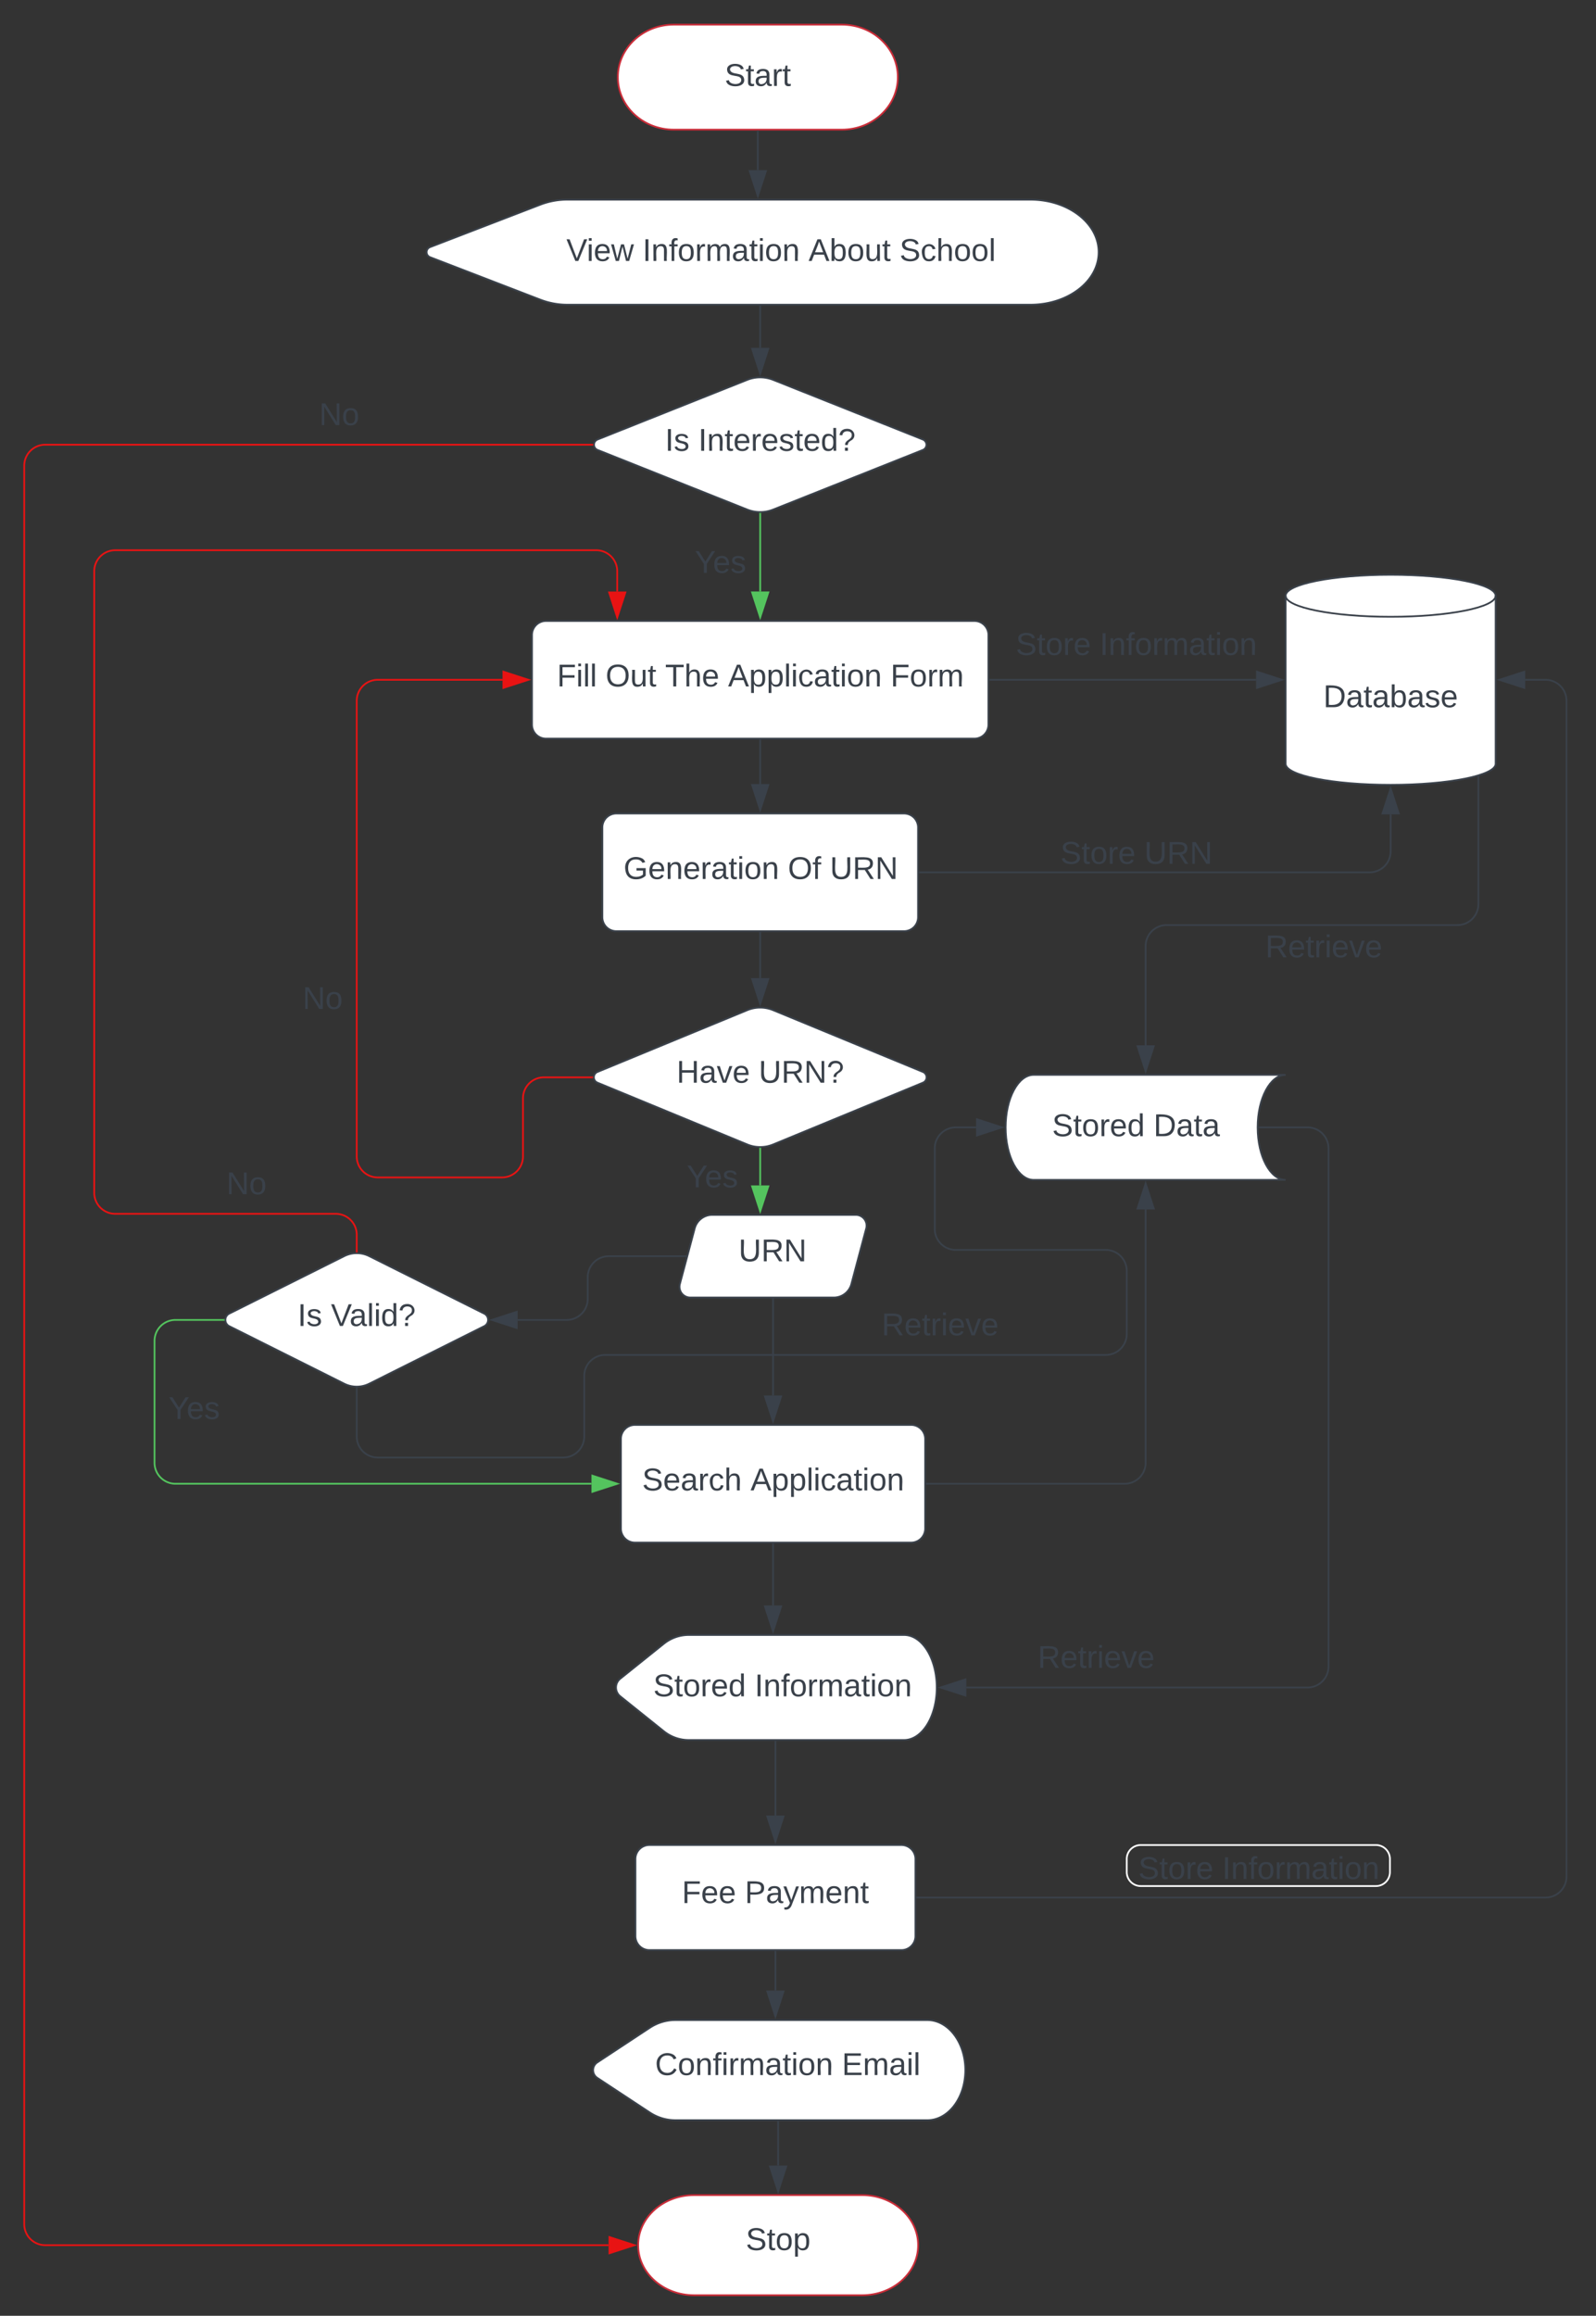 <svg xmlns="http://www.w3.org/2000/svg" xmlns:xlink="http://www.w3.org/1999/xlink" xmlns:lucid="lucid" width="912" height="1323"><rect width="100%" height="100%" fill="#333333" stroke="none"/><g transform="translate(-180 324)" lucid:page-tab-id="0_0"><path d="M661.05-309.93c17.67 0 32 13.43 32 30s-14.33 30-32 30h-96c-17.68 0-32-13.43-32-30s14.32-30 32-30z" stroke="#c92d39" fill="#fff"/><use xlink:href="#a" transform="matrix(1,0,0,1,538.046,-304.933) translate(56.025 30.025)"/><path d="M613.05-248.93v22.13" stroke="#3a414a" fill="none"/><path d="M613.55-248.92h-1v-.5h1z" stroke="#3a414a" stroke-width=".05" fill="#3a414a"/><path d="M613.05-212.03l-4.64-14.27h9.28z" stroke="#3a414a" fill="#3a414a"/><path d="M488.73-207.06a43.03 43.03 0 0 1 15.46-2.87h264.65c21.5 0 38.95 13.43 38.95 30s-17.44 30-38.95 30H504.2a43.03 43.03 0 0 1-15.47-2.88l-62.97-24.26a3.08 3.08 0 0 1 0-5.75z" stroke="#3a414a" fill="#fff"/><use xlink:href="#b" transform="matrix(1,0,0,1,423.292,-204.933) translate(80.33 30.025)"/><use xlink:href="#c" transform="matrix(1,0,0,1,423.292,-204.933) translate(123.88 30.025)"/><use xlink:href="#d" transform="matrix(1,0,0,1,423.292,-204.933) translate(218.73 30.025)"/><use xlink:href="#e" transform="matrix(1,0,0,1,423.292,-204.933) translate(270.73 30.025)"/><path d="M614.4-148.93v23.65" stroke="#3a414a" fill="none"/><path d="M614.9-148.92h-1v-.5h1z" stroke="#3a414a" stroke-width=".05" fill="#3a414a"/><path d="M614.4-110.52l-4.63-14.26h9.27z" stroke="#3a414a" fill="#3a414a"/><path d="M606.97-106.97a20.08 20.08 0 0 1 14.86 0l85.54 34.08a3.2 3.2 0 0 1 0 5.93L621.83-32.9a20.08 20.08 0 0 1-14.86 0l-85.54-34.07a3.2 3.2 0 0 1 0-5.92z" stroke="#3a414a" fill="#fff"/><use xlink:href="#f" transform="matrix(1,0,0,1,518.999,-104.933) translate(41.03 38.462)"/><use xlink:href="#g" transform="matrix(1,0,0,1,518.999,-104.933) translate(60.03 38.462)"/><path d="M614.4-30.47v44.4" stroke="#54c45e" fill="none"/><path d="M614.4-30.97l.5-.02v.54h-1V-31z" stroke="#54c45e" stroke-width=".05" fill="#54c45e"/><path d="M614.4 28.7l-4.63-14.27h9.27z" stroke="#54c45e" fill="#54c45e"/><use xlink:href="#h" transform="matrix(1,0,0,1,577.05,-11.126) translate(0.005 14.4)"/><path d="M484 38.77a8 8 0 0 1 8-8h244.8a8 8 0 0 1 8 8v51.2a8 8 0 0 1-8 8H492a8 8 0 0 1-8-8z" stroke="#3a414a" fill="#fff"/><use xlink:href="#i" transform="matrix(1,0,0,1,495.999,42.767) translate(2.275 25.4)"/><use xlink:href="#j" transform="matrix(1,0,0,1,495.999,42.767) translate(30.075 25.4)"/><use xlink:href="#k" transform="matrix(1,0,0,1,495.999,42.767) translate(64.075 25.4)"/><use xlink:href="#l" transform="matrix(1,0,0,1,495.999,42.767) translate(100.025 25.4)"/><use xlink:href="#m" transform="matrix(1,0,0,1,495.999,42.767) translate(192.875 25.4)"/><path d="M614.4 98.92V123.93" stroke="#3a414a" fill="none"/><path d="M614.9 98.93h-1v-.5h1z" stroke="#3a414a" stroke-width=".05" fill="#3a414a"/><path d="M614.4 138.7l-4.63-14.27h9.27z" stroke="#3a414a" fill="#3a414a"/><path d="M524.2 148.77a8 8 0 0 1 8-8h164.4a8 8 0 0 1 8 8v51.2a8 8 0 0 1-8 8H532.2a8 8 0 0 1-8-8z" stroke="#3a414a" fill="#fff"/><use xlink:href="#n" transform="matrix(1,0,0,1,536.2,152.767) translate(0.125 25.4)"/><use xlink:href="#o" transform="matrix(1,0,0,1,536.2,152.767) translate(94.025 25.4)"/><use xlink:href="#p" transform="matrix(1,0,0,1,536.2,152.767) translate(118.025 25.4)"/><path d="M614.4 208.92v25.85" stroke="#3a414a" fill="none"/><path d="M614.9 208.93h-1v-.5h1z" stroke="#3a414a" stroke-width=".05" fill="#3a414a"/><path d="M614.4 249.53l-4.63-14.26h9.27z" stroke="#3a414a" fill="#3a414a"/><path d="M607 253.12a19.4 19.4 0 0 1 14.8 0l85.6 35.3a3.3 3.3 0 0 1 0 6.1l-85.6 35.3a19.4 19.4 0 0 1-14.8 0l-85.6-35.3a3.3 3.3 0 0 1 0-6.1z" stroke="#3a414a" fill="#fff"/><use xlink:href="#q" transform="matrix(1,0,0,1,518.999,255.067) translate(47.605 39.494)"/><use xlink:href="#r" transform="matrix(1,0,0,1,518.999,255.067) translate(94.555 39.494)"/><path d="M614.4 332.28v20.96" stroke="#54c45e" fill="none"/><path d="M614.4 331.78l.5-.02v.54h-1v-.54z" stroke="#54c45e" stroke-width=".05" fill="#54c45e"/><path d="M614.4 368l-4.63-14.26h9.27z" stroke="#54c45e" fill="#54c45e"/><use xlink:href="#h" transform="matrix(1,0,0,1,572.415,339.904) translate(0.005 14.4)"/><path d="M914.65 290.07c-8.84 0-16 13.43-16 30s7.16 30 16 30h-144c-8.84 0-16-13.43-16-30s7.16-30 16-30z" stroke="#3a414a" fill="#fff"/><use xlink:href="#s" transform="matrix(1,0,0,1,759.651,295.067) translate(21.55 30.025)"/><use xlink:href="#t" transform="matrix(1,0,0,1,759.651,295.067) translate(79.5 30.025)"/><path d="M1024.8 119.93v72.57a12 12 0 0 1-12 12H846.65a12 12 0 0 0-12 12v56.68" stroke="#3a414a" fill="none"/><path d="M1025.3 119.94h-1v-.37l1-.28z" stroke="#3a414a" stroke-width=".05" fill="#3a414a"/><path d="M834.65 287.95l-4.63-14.27h9.27z" stroke="#3a414a" fill="#3a414a"/><use xlink:href="#u" transform="matrix(1,0,0,1,903.047,208.499) translate(0.005 14.4)"/><path d="M745.75 64.37H897.77" stroke="#3a414a" fill="none"/><path d="M745.77 64.87h-.52v-1h.52z" stroke="#3a414a" stroke-width=".05" fill="#3a414a"/><path d="M912.53 64.37L898.27 69v-9.27z" stroke="#3a414a" fill="#3a414a"/><path d="M1034.65 112.37c0 6.62-26.86 12-60 12s-60-5.38-60-12v-96c0-6.63 26.86-12 60-12s60 5.37 60 12z" stroke="#3a414a" fill="#fff"/><path d="M1034.65 16.37c0 6.62-26.86 12-60 12s-60-5.38-60-12" stroke="#3a414a" fill="none"/><use xlink:href="#v" transform="matrix(1,0,0,1,919.651,33.367) translate(16.525 46.65)"/><path d="M705.55 174.37h257.1a12 12 0 0 0 12-12v-21.12" stroke="#3a414a" fill="none"/><path d="M705.57 174.87h-.52v-1h.52z" stroke="#3a414a" stroke-width=".05" fill="#3a414a"/><path d="M974.65 126.48l4.64 14.27H970z" stroke="#3a414a" fill="#3a414a"/><path d="M753.85 38.77a8 8 0 0 1 8-8h134.4a8 8 0 0 1 8 8v7.43a8 8 0 0 1-8 8h-134.4a8 8 0 0 1-8-8z" stroke="#000" stroke-opacity="0" fill="#fff" fill-opacity="0"/><use xlink:href="#w" transform="matrix(1,0,0,1,758.849,35.767) translate(1.6 14.4)"/><use xlink:href="#x" transform="matrix(1,0,0,1,758.849,35.767) translate(49.55 14.4)"/><path d="M753.85 158.07a8 8 0 0 1 8-8h134.4a8 8 0 0 1 8 8v7.43a8 8 0 0 1-8 8h-134.4a8 8 0 0 1-8-8z" stroke="#000" stroke-opacity="0" fill="#fff" fill-opacity="0"/><use xlink:href="#w" transform="matrix(1,0,0,1,758.849,155.067) translate(27.1 14.4)"/><use xlink:href="#p" transform="matrix(1,0,0,1,758.849,155.067) translate(75.05 14.4)"/><path d="M518.35 291.47h-27.5a12 12 0 0 0-12 12v33.2a12 12 0 0 1-12 12h-71a12 12 0 0 1-12-12V76.37a12 12 0 0 1 12-12h71.3" stroke="#e81313" fill="none"/><path d="M518.85 291.47l.06.5h-.56v-1h.57z" stroke="#e81313" stroke-width=".05" fill="#e81313"/><path d="M481.93 64.37L467.66 69v-9.27z" stroke="#e81313" fill="#e81313"/><use xlink:href="#y" transform="matrix(1,0,0,1,352.899,238.009) translate(0.005 14.4)"/><path d="M576.98 377.8a10.4 10.4 0 0 1 10.06-7.73h81.98a6.15 6.15 0 0 1 5.94 7.73l-8.46 31.74a10.4 10.4 0 0 1-10.06 7.73h-82a6.15 6.15 0 0 1-5.93-7.73z" stroke="#3a414a" fill="#fff"/><use xlink:href="#z" transform="matrix(1,0,0,1,571.45,375.067) translate(30.58 21.525)"/><path d="M621.74 418.22V473.23" stroke="#3a414a" fill="none"/><path d="M622.24 418.23h-1v-.5h1z" stroke="#3a414a" stroke-width=".05" fill="#3a414a"/><path d="M621.74 488l-4.64-14.27h9.27z" stroke="#3a414a" fill="#3a414a"/><path d="M534.82 498.07a8 8 0 0 1 8-8h157.84a8 8 0 0 1 8 8v51.2a8 8 0 0 1-8 8H542.82a8 8 0 0 1-8-8z" stroke="#3a414a" fill="#fff"/><use xlink:href="#A" transform="matrix(1,0,0,1,546.818,502.067) translate(0.1 25.4)"/><use xlink:href="#B" transform="matrix(1,0,0,1,546.818,502.067) translate(62.05 25.4)"/><path d="M621.74 558.22v34.99" stroke="#3a414a" fill="none"/><path d="M622.24 558.23h-1v-.5h1z" stroke="#3a414a" stroke-width=".05" fill="#3a414a"/><path d="M621.74 607.98l-4.64-14.27h9.27z" stroke="#3a414a" fill="#3a414a"/><path d="M559.36 615.07a22.77 22.77 0 0 1 14.24-5h122.98c10.34 0 18.7 13.43 18.7 30s-8.36 30-18.7 30H573.6a22.77 22.77 0 0 1-14.24-5l-24.94-20a6.4 6.4 0 0 1 0-10z" stroke="#3a414a" fill="#fff"/><use xlink:href="#C" transform="matrix(1,0,0,1,533.179,615.067) translate(20.105 30.025)"/><use xlink:href="#D" transform="matrix(1,0,0,1,533.179,615.067) translate(78.055 30.025)"/><path d="M899.65 320.07h27.5a12 12 0 0 1 12 12v296a12 12 0 0 1-12 12H732.18" stroke="#3a414a" fill="none"/><path d="M899.67 320.57h-.48l-.05-.5.02-.5h.5z" stroke="#3a414a" stroke-width=".05" fill="#3a414a"/><path d="M717.4 640.07l14.28-4.64v9.27z" stroke="#3a414a" fill="#3a414a"/><use xlink:href="#E" transform="matrix(1,0,0,1,772.976,614.467) translate(0.005 14.4)"/><path d="M709.6 523.67h113.05a12 12 0 0 0 12-12V366.95" stroke="#3a414a" fill="none"/><path d="M709.62 524.17h-.5v-1h.5z" stroke="#3a414a" stroke-width=".05" fill="#3a414a"/><path d="M834.65 352.18l4.64 14.27H830z" stroke="#3a414a" fill="#3a414a"/><path d="M623.1 671.07v42.16" stroke="#3a414a" fill="none"/><path d="M623.6 671.08h-1v-.5h1z" stroke="#3a414a" stroke-width=".05" fill="#3a414a"/><path d="M623.1 728l-4.64-14.27h9.27z" stroke="#3a414a" fill="#3a414a"/><path d="M543.1 738.07a8 8 0 0 1 8-8h144a8 8 0 0 1 8 8v44a8 8 0 0 1-8 8h-144a8 8 0 0 1-8-8z" stroke="#3a414a" fill="#fff"/><use xlink:href="#F" transform="matrix(1,0,0,1,555.099,742.067) translate(14.55 21.15)"/><use xlink:href="#G" transform="matrix(1,0,0,1,555.099,742.067) translate(50.5 21.15)"/><path d="M704.05 760.07h359.1a12 12 0 0 0 12-12V76.37a12 12 0 0 0-12-12h-11.6" stroke="#3a414a" fill="none"/><path d="M704.06 760.57h-.5v-1h.5z" stroke="#3a414a" stroke-width=".05" fill="#3a414a"/><path d="M1036.77 64.37l14.27-4.64V69z" stroke="#3a414a" fill="#3a414a"/><path d="M823.85 738.07a8 8 0 0 1 8-8h134.4a8 8 0 0 1 8 8v7.43a8 8 0 0 1-8 8h-134.4a8 8 0 0 1-8-8z" stroke="#fff" fill="#fff" fill-opacity="0"/><use xlink:href="#w" transform="matrix(1,0,0,1,828.849,735.067) translate(1.6 14.4)"/><use xlink:href="#x" transform="matrix(1,0,0,1,828.849,735.067) translate(49.55 14.4)"/><path d="M623.1 791.02v22.2" stroke="#3a414a" fill="none"/><path d="M623.6 791.03h-1v-.5h1z" stroke="#3a414a" stroke-width=".05" fill="#3a414a"/><path d="M623.1 827.98l-4.64-14.27h9.27z" stroke="#3a414a" fill="#3a414a"/><path d="M551.33 834.47a26.67 26.67 0 0 1 14.68-4.4H709.9c12 0 21.7 12.8 21.7 28.6s-9.7 28.6-21.7 28.6H566a26.67 26.67 0 0 1-14.67-4.4l-30.03-19.8a5.27 5.27 0 0 1 0-8.8z" stroke="#3a414a" fill="#fff"/><use xlink:href="#H" transform="matrix(1,0,0,1,519.616,835.067) translate(34.705 26.4)"/><use xlink:href="#I" transform="matrix(1,0,0,1,519.616,835.067) translate(141.455 26.4)"/><path d="M571.78 393.67h-43.94a12 12 0 0 0-12 12v12.4a12 12 0 0 1-12 12H475.8" stroke="#3a414a" fill="none"/><path d="M572.15 394.17h-.4v-1h.66z" stroke="#3a414a" stroke-width=".05" fill="#3a414a"/><path d="M461.03 430.07l14.26-4.64v9.27z" stroke="#3a414a" fill="#3a414a"/><path d="M376.7 393.64a16 16 0 0 1 14.3 0l65.7 32.85a4 4 0 0 1 0 7.14L391 466.5a16 16 0 0 1-14.3 0L311 433.63a4 4 0 0 1 0-7.15z" stroke="#3a414a" fill="#fff"/><use xlink:href="#J" transform="matrix(1,0,0,1,308.849,395.067) translate(41.23 38.462)"/><use xlink:href="#K" transform="matrix(1,0,0,1,308.849,395.067) translate(60.23 38.462)"/><path d="M307.8 430.07h-27.5a12 12 0 0 0-12 12v69.6a12 12 0 0 0 12 12h237.68" stroke="#54c45e" fill="none"/><path d="M308.3 430.07l.05.5h-.57v-1h.57z" stroke="#54c45e" stroke-width=".05" fill="#54c45e"/><path d="M532.75 523.67l-14.27 4.63v-9.27z" stroke="#54c45e" fill="#54c45e"/><g><use xlink:href="#L" transform="matrix(1,0,0,1,276.29,472.267) translate(0.005 14.4)"/></g><path d="M383.85 390.95v-9.5a12 12 0 0 0-12-12h-126a12 12 0 0 1-12-12V2.35a12 12 0 0 1 12-12H520.7a12 12 0 0 1 12 12v11.6" stroke="#e81313" fill="none"/><path d="M384.35 391.48l-.5-.03-.5.03v-.54h1z" stroke="#e81313" stroke-width=".05" fill="#e81313"/><path d="M532.7 28.73l-4.62-14.27h9.27z" stroke="#e81313" fill="#e81313"/><g><use xlink:href="#M" transform="matrix(1,0,0,1,309.374,343.855) translate(0.005 14.4)"/></g><path d="M624.65 888.27v24.9" stroke="#3a414a" fill="none"/><path d="M625.15 888.28h-1v-.5h1z" stroke="#3a414a" stroke-width=".05" fill="#3a414a"/><path d="M624.65 927.95L620 913.68h9.28z" stroke="#3a414a" fill="#3a414a"/><path d="M672.65 930.07c17.67 0 32 12.8 32 28.6s-14.33 28.6-32 28.6h-96c-17.68 0-32-12.8-32-28.6s14.32-28.6 32-28.6z" stroke="#c92d39" fill="#fff"/><g><use xlink:href="#N" transform="matrix(1,0,0,1,549.648,935.067) translate(56.5 26.4)"/></g><path d="M383.85 469.18v27.5a12 12 0 0 0 12 12h106a12 12 0 0 0 12-12v-34.6a12 12 0 0 1 12-12h286a12 12 0 0 0 12-12v-36a12 12 0 0 0-12-12h-85.7a12 12 0 0 1-12-12v-46a12 12 0 0 1 12-12h11.62" stroke="#3a414a" fill="none"/><path d="M383.85 468.68l.5-.02v.53h-1v-.54z" stroke="#3a414a" stroke-width=".05" fill="#3a414a"/><path d="M752.53 320.07l-14.26 4.63v-9.27z" stroke="#3a414a" fill="#3a414a"/><g><use xlink:href="#E" transform="matrix(1,0,0,1,683.783,424.467) translate(0.005 14.4)"/></g><path d="M518.42-69.93H205.85a12 12 0 0 0-12 12v1004.6a12 12 0 0 0 12 12h321.9" stroke="#e81313" fill="none"/><path d="M518.92-69.93l.06.5h-.57v-1h.58z" stroke="#e81313" stroke-width=".05" fill="#e81313"/><path d="M542.53 958.67l-14.27 4.63v-9.27z" stroke="#e81313" fill="#e81313"/><g><use xlink:href="#M" transform="matrix(1,0,0,1,362.374,-95.533) translate(0.005 14.4)"/></g><defs><path fill="#3a414a" d="M185-189c-5-48-123-54-124 2 14 75 158 14 163 119 3 78-121 87-175 55-17-10-28-26-33-46l33-7c5 56 141 63 141-1 0-78-155-14-162-118-5-82 145-84 179-34 5 7 8 16 11 25" id="O"/><path fill="#3a414a" d="M59-47c-2 24 18 29 38 22v24C64 9 27 4 27-40v-127H5v-23h24l9-43h21v43h35v23H59v120" id="P"/><path fill="#3a414a" d="M141-36C126-15 110 5 73 4 37 3 15-17 15-53c-1-64 63-63 125-63 3-35-9-54-41-54-24 1-41 7-42 31l-33-3c5-37 33-52 76-52 45 0 72 20 72 64v82c-1 20 7 32 28 27v20c-31 9-61-2-59-35zM48-53c0 20 12 33 32 33 41-3 63-29 60-74-43 2-92-5-92 41" id="Q"/><path fill="#3a414a" d="M114-163C36-179 61-72 57 0H25l-1-190h30c1 12-1 29 2 39 6-27 23-49 58-41v29" id="R"/><g id="a"><use transform="matrix(0.05,0,0,0.05,0,0)" xlink:href="#O"/><use transform="matrix(0.05,0,0,0.05,12,0)" xlink:href="#P"/><use transform="matrix(0.05,0,0,0.05,17,0)" xlink:href="#Q"/><use transform="matrix(0.05,0,0,0.05,27,0)" xlink:href="#R"/><use transform="matrix(0.05,0,0,0.05,32.95,0)" xlink:href="#P"/></g><path fill="#3a414a" d="M137 0h-34L2-248h35l83 218 83-218h36" id="S"/><path fill="#3a414a" d="M24-231v-30h32v30H24zM24 0v-190h32V0H24" id="T"/><path fill="#3a414a" d="M100-194c63 0 86 42 84 106H49c0 40 14 67 53 68 26 1 43-12 49-29l28 8c-11 28-37 45-77 45C44 4 14-33 15-96c1-61 26-98 85-98zm52 81c6-60-76-77-97-28-3 7-6 17-6 28h103" id="U"/><path fill="#3a414a" d="M206 0h-36l-40-164L89 0H53L-1-190h32L70-26l43-164h34l41 164 42-164h31" id="V"/><g id="b"><use transform="matrix(0.05,0,0,0.05,0,0)" xlink:href="#S"/><use transform="matrix(0.05,0,0,0.05,11.65,0)" xlink:href="#T"/><use transform="matrix(0.05,0,0,0.05,15.6,0)" xlink:href="#U"/><use transform="matrix(0.05,0,0,0.05,25.6,0)" xlink:href="#V"/></g><path fill="#3a414a" d="M33 0v-248h34V0H33" id="W"/><path fill="#3a414a" d="M117-194c89-4 53 116 60 194h-32v-121c0-31-8-49-39-48C34-167 62-67 57 0H25l-1-190h30c1 10-1 24 2 32 11-22 29-35 61-36" id="X"/><path fill="#3a414a" d="M101-234c-31-9-42 10-38 44h38v23H63V0H32v-167H5v-23h27c-7-52 17-82 69-68v24" id="Y"/><path fill="#3a414a" d="M100-194c62-1 85 37 85 99 1 63-27 99-86 99S16-35 15-95c0-66 28-99 85-99zM99-20c44 1 53-31 53-75 0-43-8-75-51-75s-53 32-53 75 10 74 51 75" id="Z"/><path fill="#3a414a" d="M210-169c-67 3-38 105-44 169h-31v-121c0-29-5-50-35-48C34-165 62-65 56 0H25l-1-190h30c1 10-1 24 2 32 10-44 99-50 107 0 11-21 27-35 58-36 85-2 47 119 55 194h-31v-121c0-29-5-49-35-48" id="aa"/><g id="c"><use transform="matrix(0.05,0,0,0.05,0,0)" xlink:href="#W"/><use transform="matrix(0.05,0,0,0.05,5,0)" xlink:href="#X"/><use transform="matrix(0.05,0,0,0.05,15,0)" xlink:href="#Y"/><use transform="matrix(0.05,0,0,0.05,20,0)" xlink:href="#Z"/><use transform="matrix(0.05,0,0,0.05,30,0)" xlink:href="#R"/><use transform="matrix(0.05,0,0,0.05,35.95,0)" xlink:href="#aa"/><use transform="matrix(0.05,0,0,0.05,50.9,0)" xlink:href="#Q"/><use transform="matrix(0.05,0,0,0.05,60.9,0)" xlink:href="#P"/><use transform="matrix(0.05,0,0,0.05,65.9,0)" xlink:href="#T"/><use transform="matrix(0.05,0,0,0.05,69.85,0)" xlink:href="#Z"/><use transform="matrix(0.05,0,0,0.05,79.85,0)" xlink:href="#X"/></g><path fill="#3a414a" d="M205 0l-28-72H64L36 0H1l101-248h38L239 0h-34zm-38-99l-47-123c-12 45-31 82-46 123h93" id="ab"/><path fill="#3a414a" d="M115-194c53 0 69 39 70 98 0 66-23 100-70 100C84 3 66-7 56-30L54 0H23l1-261h32v101c10-23 28-34 59-34zm-8 174c40 0 45-34 45-75 0-40-5-75-45-74-42 0-51 32-51 76 0 43 10 73 51 73" id="ac"/><path fill="#3a414a" d="M84 4C-5 8 30-112 23-190h32v120c0 31 7 50 39 49 72-2 45-101 50-169h31l1 190h-30c-1-10 1-25-2-33-11 22-28 36-60 37" id="ad"/><g id="d"><use transform="matrix(0.05,0,0,0.05,0,0)" xlink:href="#ab"/><use transform="matrix(0.05,0,0,0.05,12,0)" xlink:href="#ac"/><use transform="matrix(0.05,0,0,0.05,22,0)" xlink:href="#Z"/><use transform="matrix(0.05,0,0,0.05,32,0)" xlink:href="#ad"/><use transform="matrix(0.05,0,0,0.05,42,0)" xlink:href="#P"/></g><path fill="#3a414a" d="M96-169c-40 0-48 33-48 73s9 75 48 75c24 0 41-14 43-38l32 2c-6 37-31 61-74 61-59 0-76-41-82-99-10-93 101-131 147-64 4 7 5 14 7 22l-32 3c-4-21-16-35-41-35" id="ae"/><path fill="#3a414a" d="M106-169C34-169 62-67 57 0H25v-261h32l-1 103c12-21 28-36 61-36 89 0 53 116 60 194h-32v-121c2-32-8-49-39-48" id="af"/><path fill="#3a414a" d="M24 0v-261h32V0H24" id="ag"/><g id="e"><use transform="matrix(0.05,0,0,0.05,0,0)" xlink:href="#O"/><use transform="matrix(0.05,0,0,0.05,12,0)" xlink:href="#ae"/><use transform="matrix(0.05,0,0,0.05,21,0)" xlink:href="#af"/><use transform="matrix(0.05,0,0,0.05,31,0)" xlink:href="#Z"/><use transform="matrix(0.05,0,0,0.05,41,0)" xlink:href="#Z"/><use transform="matrix(0.05,0,0,0.05,51,0)" xlink:href="#ag"/></g><path fill="#3a414a" d="M135-143c-3-34-86-38-87 0 15 53 115 12 119 90S17 21 10-45l28-5c4 36 97 45 98 0-10-56-113-15-118-90-4-57 82-63 122-42 12 7 21 19 24 35" id="ah"/><g id="f"><use transform="matrix(0.05,0,0,0.05,0,0)" xlink:href="#W"/><use transform="matrix(0.05,0,0,0.05,5,0)" xlink:href="#ah"/></g><path fill="#3a414a" d="M85-194c31 0 48 13 60 33l-1-100h32l1 261h-30c-2-10 0-23-3-31C134-8 116 4 85 4 32 4 16-35 15-94c0-66 23-100 70-100zm9 24c-40 0-46 34-46 75 0 40 6 74 45 74 42 0 51-32 51-76 0-42-9-74-50-73" id="ai"/><path fill="#3a414a" d="M103-251c84 0 111 97 45 133-19 10-37 24-39 52H78c0-63 77-55 77-114 0-30-21-42-52-43-32 0-53 17-56 46l-32-2c7-45 34-72 88-72zM77 0v-35h34V0H77" id="aj"/><g id="g"><use transform="matrix(0.05,0,0,0.05,0,0)" xlink:href="#W"/><use transform="matrix(0.05,0,0,0.05,5,0)" xlink:href="#X"/><use transform="matrix(0.05,0,0,0.05,15,0)" xlink:href="#P"/><use transform="matrix(0.05,0,0,0.05,20,0)" xlink:href="#U"/><use transform="matrix(0.05,0,0,0.05,30,0)" xlink:href="#R"/><use transform="matrix(0.05,0,0,0.05,35.95,0)" xlink:href="#U"/><use transform="matrix(0.05,0,0,0.05,45.95,0)" xlink:href="#ah"/><use transform="matrix(0.05,0,0,0.05,54.95,0)" xlink:href="#P"/><use transform="matrix(0.05,0,0,0.05,59.95,0)" xlink:href="#U"/><use transform="matrix(0.05,0,0,0.05,69.95,0)" xlink:href="#ai"/><use transform="matrix(0.05,0,0,0.05,79.95,0)" xlink:href="#aj"/></g><path fill="#3a414a" d="M137-103V0h-34v-103L8-248h37l75 118 75-118h37" id="ak"/><g id="h"><use transform="matrix(0.05,0,0,0.05,0,0)" xlink:href="#ak"/><use transform="matrix(0.05,0,0,0.05,10.35,0)" xlink:href="#U"/><use transform="matrix(0.05,0,0,0.05,20.35,0)" xlink:href="#ah"/></g><path fill="#3a414a" d="M63-220v92h138v28H63V0H30v-248h175v28H63" id="al"/><g id="i"><use transform="matrix(0.05,0,0,0.05,0,0)" xlink:href="#al"/><use transform="matrix(0.05,0,0,0.05,10.95,0)" xlink:href="#T"/><use transform="matrix(0.05,0,0,0.05,14.9,0)" xlink:href="#ag"/><use transform="matrix(0.05,0,0,0.05,18.85,0)" xlink:href="#ag"/></g><path fill="#3a414a" d="M140-251c81 0 123 46 123 126C263-46 219 4 140 4 59 4 17-45 17-125s42-126 123-126zm0 227c63 0 89-41 89-101s-29-99-89-99c-61 0-89 39-89 99S79-25 140-24" id="am"/><g id="j"><use transform="matrix(0.05,0,0,0.05,0,0)" xlink:href="#am"/><use transform="matrix(0.05,0,0,0.05,14,0)" xlink:href="#ad"/><use transform="matrix(0.05,0,0,0.05,24,0)" xlink:href="#P"/></g><path fill="#3a414a" d="M127-220V0H93v-220H8v-28h204v28h-85" id="an"/><g id="k"><use transform="matrix(0.05,0,0,0.05,0,0)" xlink:href="#an"/><use transform="matrix(0.05,0,0,0.05,10.95,0)" xlink:href="#af"/><use transform="matrix(0.05,0,0,0.05,20.95,0)" xlink:href="#U"/></g><path fill="#3a414a" d="M115-194c55 1 70 41 70 98S169 2 115 4C84 4 66-9 55-30l1 105H24l-1-265h31l2 30c10-21 28-34 59-34zm-8 174c40 0 45-34 45-75s-6-73-45-74c-42 0-51 32-51 76 0 43 10 73 51 73" id="ao"/><g id="l"><use transform="matrix(0.05,0,0,0.05,0,0)" xlink:href="#ab"/><use transform="matrix(0.05,0,0,0.05,12,0)" xlink:href="#ao"/><use transform="matrix(0.05,0,0,0.05,22,0)" xlink:href="#ao"/><use transform="matrix(0.05,0,0,0.05,32,0)" xlink:href="#ag"/><use transform="matrix(0.05,0,0,0.05,35.95,0)" xlink:href="#T"/><use transform="matrix(0.05,0,0,0.05,39.9,0)" xlink:href="#ae"/><use transform="matrix(0.05,0,0,0.05,48.9,0)" xlink:href="#Q"/><use transform="matrix(0.05,0,0,0.05,58.9,0)" xlink:href="#P"/><use transform="matrix(0.05,0,0,0.05,63.9,0)" xlink:href="#T"/><use transform="matrix(0.05,0,0,0.05,67.85,0)" xlink:href="#Z"/><use transform="matrix(0.05,0,0,0.05,77.85,0)" xlink:href="#X"/></g><g id="m"><use transform="matrix(0.05,0,0,0.05,0,0)" xlink:href="#al"/><use transform="matrix(0.05,0,0,0.05,10.95,0)" xlink:href="#Z"/><use transform="matrix(0.05,0,0,0.05,20.95,0)" xlink:href="#R"/><use transform="matrix(0.05,0,0,0.05,26.9,0)" xlink:href="#aa"/></g><path fill="#3a414a" d="M143 4C61 4 22-44 18-125c-5-107 100-154 193-111 17 8 29 25 37 43l-32 9c-13-25-37-40-76-40-61 0-88 39-88 99 0 61 29 100 91 101 35 0 62-11 79-27v-45h-74v-28h105v86C228-13 192 4 143 4" id="ap"/><g id="n"><use transform="matrix(0.05,0,0,0.05,0,0)" xlink:href="#ap"/><use transform="matrix(0.05,0,0,0.05,14,0)" xlink:href="#U"/><use transform="matrix(0.05,0,0,0.05,24,0)" xlink:href="#X"/><use transform="matrix(0.05,0,0,0.05,34,0)" xlink:href="#U"/><use transform="matrix(0.05,0,0,0.05,44,0)" xlink:href="#R"/><use transform="matrix(0.05,0,0,0.05,49.95,0)" xlink:href="#Q"/><use transform="matrix(0.05,0,0,0.05,59.95,0)" xlink:href="#P"/><use transform="matrix(0.05,0,0,0.05,64.95,0)" xlink:href="#T"/><use transform="matrix(0.05,0,0,0.05,68.9,0)" xlink:href="#Z"/><use transform="matrix(0.05,0,0,0.05,78.9,0)" xlink:href="#X"/></g><g id="o"><use transform="matrix(0.05,0,0,0.05,0,0)" xlink:href="#am"/><use transform="matrix(0.05,0,0,0.05,14,0)" xlink:href="#Y"/></g><path fill="#3a414a" d="M232-93c-1 65-40 97-104 97C67 4 28-28 28-90v-158h33c8 89-33 224 67 224 102 0 64-133 71-224h33v155" id="aq"/><path fill="#3a414a" d="M233-177c-1 41-23 64-60 70L243 0h-38l-65-103H63V0H30v-248c88 3 205-21 203 71zM63-129c60-2 137 13 137-47 0-61-80-42-137-45v92" id="ar"/><path fill="#3a414a" d="M190 0L58-211 59 0H30v-248h39L202-35l-2-213h31V0h-41" id="as"/><g id="p"><use transform="matrix(0.05,0,0,0.05,0,0)" xlink:href="#aq"/><use transform="matrix(0.05,0,0,0.05,12.95,0)" xlink:href="#ar"/><use transform="matrix(0.05,0,0,0.05,25.9,0)" xlink:href="#as"/></g><path fill="#3a414a" d="M197 0v-115H63V0H30v-248h33v105h134v-105h34V0h-34" id="at"/><path fill="#3a414a" d="M108 0H70L1-190h34L89-25l56-165h34" id="au"/><g id="q"><use transform="matrix(0.05,0,0,0.05,0,0)" xlink:href="#at"/><use transform="matrix(0.05,0,0,0.05,12.95,0)" xlink:href="#Q"/><use transform="matrix(0.05,0,0,0.05,22.95,0)" xlink:href="#au"/><use transform="matrix(0.05,0,0,0.05,31.95,0)" xlink:href="#U"/></g><g id="r"><use transform="matrix(0.05,0,0,0.05,0,0)" xlink:href="#aq"/><use transform="matrix(0.05,0,0,0.05,12.95,0)" xlink:href="#ar"/><use transform="matrix(0.05,0,0,0.05,25.9,0)" xlink:href="#as"/><use transform="matrix(0.05,0,0,0.05,38.85,0)" xlink:href="#aj"/></g><g id="s"><use transform="matrix(0.05,0,0,0.05,0,0)" xlink:href="#O"/><use transform="matrix(0.05,0,0,0.05,12,0)" xlink:href="#P"/><use transform="matrix(0.05,0,0,0.05,17,0)" xlink:href="#Z"/><use transform="matrix(0.05,0,0,0.05,27,0)" xlink:href="#R"/><use transform="matrix(0.05,0,0,0.05,32.95,0)" xlink:href="#U"/><use transform="matrix(0.05,0,0,0.05,42.95,0)" xlink:href="#ai"/></g><path fill="#3a414a" d="M30-248c118-7 216 8 213 122C240-48 200 0 122 0H30v-248zM63-27c89 8 146-16 146-99s-60-101-146-95v194" id="av"/><g id="t"><use transform="matrix(0.05,0,0,0.05,0,0)" xlink:href="#av"/><use transform="matrix(0.05,0,0,0.05,12.95,0)" xlink:href="#Q"/><use transform="matrix(0.05,0,0,0.05,22.95,0)" xlink:href="#P"/><use transform="matrix(0.05,0,0,0.05,27.95,0)" xlink:href="#Q"/></g><g id="u"><use transform="matrix(0.05,0,0,0.05,0,0)" xlink:href="#ar"/><use transform="matrix(0.05,0,0,0.05,12.95,0)" xlink:href="#U"/><use transform="matrix(0.05,0,0,0.05,22.95,0)" xlink:href="#P"/><use transform="matrix(0.05,0,0,0.05,27.95,0)" xlink:href="#R"/><use transform="matrix(0.05,0,0,0.05,33.9,0)" xlink:href="#T"/><use transform="matrix(0.05,0,0,0.05,37.85,0)" xlink:href="#U"/><use transform="matrix(0.05,0,0,0.05,47.85,0)" xlink:href="#au"/><use transform="matrix(0.05,0,0,0.05,56.85,0)" xlink:href="#U"/></g><g id="v"><use transform="matrix(0.05,0,0,0.05,0,0)" xlink:href="#av"/><use transform="matrix(0.05,0,0,0.05,12.95,0)" xlink:href="#Q"/><use transform="matrix(0.05,0,0,0.05,22.95,0)" xlink:href="#P"/><use transform="matrix(0.05,0,0,0.05,27.95,0)" xlink:href="#Q"/><use transform="matrix(0.05,0,0,0.05,37.95,0)" xlink:href="#ac"/><use transform="matrix(0.05,0,0,0.05,47.95,0)" xlink:href="#Q"/><use transform="matrix(0.05,0,0,0.05,57.95,0)" xlink:href="#ah"/><use transform="matrix(0.05,0,0,0.05,66.95,0)" xlink:href="#U"/></g><g id="w"><use transform="matrix(0.05,0,0,0.05,0,0)" xlink:href="#O"/><use transform="matrix(0.05,0,0,0.05,12,0)" xlink:href="#P"/><use transform="matrix(0.05,0,0,0.05,17,0)" xlink:href="#Z"/><use transform="matrix(0.05,0,0,0.05,27,0)" xlink:href="#R"/><use transform="matrix(0.05,0,0,0.05,32.95,0)" xlink:href="#U"/></g><g id="x"><use transform="matrix(0.05,0,0,0.05,0,0)" xlink:href="#W"/><use transform="matrix(0.05,0,0,0.05,5,0)" xlink:href="#X"/><use transform="matrix(0.05,0,0,0.05,15,0)" xlink:href="#Y"/><use transform="matrix(0.05,0,0,0.05,20,0)" xlink:href="#Z"/><use transform="matrix(0.05,0,0,0.05,30,0)" xlink:href="#R"/><use transform="matrix(0.05,0,0,0.05,35.95,0)" xlink:href="#aa"/><use transform="matrix(0.05,0,0,0.05,50.9,0)" xlink:href="#Q"/><use transform="matrix(0.05,0,0,0.05,60.9,0)" xlink:href="#P"/><use transform="matrix(0.05,0,0,0.05,65.9,0)" xlink:href="#T"/><use transform="matrix(0.05,0,0,0.05,69.85,0)" xlink:href="#Z"/><use transform="matrix(0.05,0,0,0.05,79.85,0)" xlink:href="#X"/></g><g id="y"><use transform="matrix(0.05,0,0,0.05,0,0)" xlink:href="#as"/><use transform="matrix(0.05,0,0,0.05,12.95,0)" xlink:href="#Z"/></g><g id="z"><use transform="matrix(0.05,0,0,0.05,0,0)" xlink:href="#aq"/><use transform="matrix(0.05,0,0,0.05,12.95,0)" xlink:href="#ar"/><use transform="matrix(0.05,0,0,0.05,25.9,0)" xlink:href="#as"/></g><g id="A"><use transform="matrix(0.05,0,0,0.05,0,0)" xlink:href="#O"/><use transform="matrix(0.05,0,0,0.05,12,0)" xlink:href="#U"/><use transform="matrix(0.05,0,0,0.05,22,0)" xlink:href="#Q"/><use transform="matrix(0.05,0,0,0.05,32,0)" xlink:href="#R"/><use transform="matrix(0.05,0,0,0.05,37.95,0)" xlink:href="#ae"/><use transform="matrix(0.05,0,0,0.05,46.95,0)" xlink:href="#af"/></g><g id="B"><use transform="matrix(0.05,0,0,0.05,0,0)" xlink:href="#ab"/><use transform="matrix(0.05,0,0,0.05,12,0)" xlink:href="#ao"/><use transform="matrix(0.05,0,0,0.05,22,0)" xlink:href="#ao"/><use transform="matrix(0.05,0,0,0.05,32,0)" xlink:href="#ag"/><use transform="matrix(0.05,0,0,0.05,35.95,0)" xlink:href="#T"/><use transform="matrix(0.05,0,0,0.05,39.9,0)" xlink:href="#ae"/><use transform="matrix(0.05,0,0,0.05,48.9,0)" xlink:href="#Q"/><use transform="matrix(0.05,0,0,0.05,58.9,0)" xlink:href="#P"/><use transform="matrix(0.05,0,0,0.05,63.9,0)" xlink:href="#T"/><use transform="matrix(0.05,0,0,0.05,67.85,0)" xlink:href="#Z"/><use transform="matrix(0.05,0,0,0.05,77.85,0)" xlink:href="#X"/></g><g id="C"><use transform="matrix(0.05,0,0,0.05,0,0)" xlink:href="#O"/><use transform="matrix(0.05,0,0,0.05,12,0)" xlink:href="#P"/><use transform="matrix(0.05,0,0,0.05,17,0)" xlink:href="#Z"/><use transform="matrix(0.05,0,0,0.05,27,0)" xlink:href="#R"/><use transform="matrix(0.05,0,0,0.05,32.95,0)" xlink:href="#U"/><use transform="matrix(0.05,0,0,0.05,42.95,0)" xlink:href="#ai"/></g><g id="D"><use transform="matrix(0.05,0,0,0.05,0,0)" xlink:href="#W"/><use transform="matrix(0.05,0,0,0.05,5,0)" xlink:href="#X"/><use transform="matrix(0.05,0,0,0.05,15,0)" xlink:href="#Y"/><use transform="matrix(0.05,0,0,0.05,20,0)" xlink:href="#Z"/><use transform="matrix(0.05,0,0,0.05,30,0)" xlink:href="#R"/><use transform="matrix(0.05,0,0,0.05,35.95,0)" xlink:href="#aa"/><use transform="matrix(0.05,0,0,0.05,50.9,0)" xlink:href="#Q"/><use transform="matrix(0.05,0,0,0.05,60.9,0)" xlink:href="#P"/><use transform="matrix(0.05,0,0,0.05,65.9,0)" xlink:href="#T"/><use transform="matrix(0.05,0,0,0.05,69.85,0)" xlink:href="#Z"/><use transform="matrix(0.05,0,0,0.05,79.85,0)" xlink:href="#X"/></g><g id="E"><use transform="matrix(0.05,0,0,0.05,0,0)" xlink:href="#ar"/><use transform="matrix(0.05,0,0,0.05,12.95,0)" xlink:href="#U"/><use transform="matrix(0.05,0,0,0.05,22.95,0)" xlink:href="#P"/><use transform="matrix(0.05,0,0,0.05,27.95,0)" xlink:href="#R"/><use transform="matrix(0.05,0,0,0.05,33.9,0)" xlink:href="#T"/><use transform="matrix(0.05,0,0,0.05,37.85,0)" xlink:href="#U"/><use transform="matrix(0.05,0,0,0.05,47.85,0)" xlink:href="#au"/><use transform="matrix(0.05,0,0,0.05,56.85,0)" xlink:href="#U"/></g><g id="F"><use transform="matrix(0.05,0,0,0.05,0,0)" xlink:href="#al"/><use transform="matrix(0.05,0,0,0.05,10.95,0)" xlink:href="#U"/><use transform="matrix(0.05,0,0,0.05,20.95,0)" xlink:href="#U"/></g><path fill="#3a414a" d="M30-248c87 1 191-15 191 75 0 78-77 80-158 76V0H30v-248zm33 125c57 0 124 11 124-50 0-59-68-47-124-48v98" id="aw"/><path fill="#3a414a" d="M179-190L93 31C79 59 56 82 12 73V49c39 6 53-20 64-50L1-190h34L92-34l54-156h33" id="ax"/><g id="G"><use transform="matrix(0.05,0,0,0.05,0,0)" xlink:href="#aw"/><use transform="matrix(0.05,0,0,0.05,12,0)" xlink:href="#Q"/><use transform="matrix(0.05,0,0,0.05,22,0)" xlink:href="#ax"/><use transform="matrix(0.05,0,0,0.05,31,0)" xlink:href="#aa"/><use transform="matrix(0.05,0,0,0.05,45.95,0)" xlink:href="#U"/><use transform="matrix(0.05,0,0,0.05,55.95,0)" xlink:href="#X"/><use transform="matrix(0.05,0,0,0.05,65.95,0)" xlink:href="#P"/></g><path fill="#3a414a" d="M212-179c-10-28-35-45-73-45-59 0-87 40-87 99 0 60 29 101 89 101 43 0 62-24 78-52l27 14C228-24 195 4 139 4 59 4 22-46 18-125c-6-104 99-153 187-111 19 9 31 26 39 46" id="ay"/><g id="H"><use transform="matrix(0.05,0,0,0.05,0,0)" xlink:href="#ay"/><use transform="matrix(0.05,0,0,0.05,12.95,0)" xlink:href="#Z"/><use transform="matrix(0.05,0,0,0.05,22.95,0)" xlink:href="#X"/><use transform="matrix(0.05,0,0,0.05,32.95,0)" xlink:href="#Y"/><use transform="matrix(0.05,0,0,0.05,37.95,0)" xlink:href="#T"/><use transform="matrix(0.05,0,0,0.05,41.9,0)" xlink:href="#R"/><use transform="matrix(0.05,0,0,0.05,47.85,0)" xlink:href="#aa"/><use transform="matrix(0.05,0,0,0.05,62.8,0)" xlink:href="#Q"/><use transform="matrix(0.05,0,0,0.05,72.8,0)" xlink:href="#P"/><use transform="matrix(0.05,0,0,0.05,77.8,0)" xlink:href="#T"/><use transform="matrix(0.05,0,0,0.05,81.75,0)" xlink:href="#Z"/><use transform="matrix(0.05,0,0,0.05,91.75,0)" xlink:href="#X"/></g><path fill="#3a414a" d="M30 0v-248h187v28H63v79h144v27H63v87h162V0H30" id="az"/><g id="I"><use transform="matrix(0.05,0,0,0.05,0,0)" xlink:href="#az"/><use transform="matrix(0.05,0,0,0.05,12,0)" xlink:href="#aa"/><use transform="matrix(0.05,0,0,0.05,26.95,0)" xlink:href="#Q"/><use transform="matrix(0.05,0,0,0.05,36.95,0)" xlink:href="#T"/><use transform="matrix(0.05,0,0,0.05,40.9,0)" xlink:href="#ag"/></g><g id="J"><use transform="matrix(0.05,0,0,0.05,0,0)" xlink:href="#W"/><use transform="matrix(0.05,0,0,0.05,5,0)" xlink:href="#ah"/></g><g id="K"><use transform="matrix(0.05,0,0,0.05,0,0)" xlink:href="#S"/><use transform="matrix(0.05,0,0,0.05,10.65,0)" xlink:href="#Q"/><use transform="matrix(0.05,0,0,0.05,20.65,0)" xlink:href="#ag"/><use transform="matrix(0.05,0,0,0.05,24.6,0)" xlink:href="#T"/><use transform="matrix(0.05,0,0,0.05,28.55,0)" xlink:href="#ai"/><use transform="matrix(0.05,0,0,0.05,38.55,0)" xlink:href="#aj"/></g><g id="L"><use transform="matrix(0.05,0,0,0.05,0,0)" xlink:href="#ak"/><use transform="matrix(0.05,0,0,0.05,10.35,0)" xlink:href="#U"/><use transform="matrix(0.05,0,0,0.05,20.35,0)" xlink:href="#ah"/></g><g id="M"><use transform="matrix(0.05,0,0,0.05,0,0)" xlink:href="#as"/><use transform="matrix(0.05,0,0,0.05,12.95,0)" xlink:href="#Z"/></g><g id="N"><use transform="matrix(0.05,0,0,0.05,0,0)" xlink:href="#O"/><use transform="matrix(0.05,0,0,0.05,12,0)" xlink:href="#P"/><use transform="matrix(0.05,0,0,0.05,17,0)" xlink:href="#Z"/><use transform="matrix(0.05,0,0,0.05,27,0)" xlink:href="#ao"/></g></defs></g></svg>